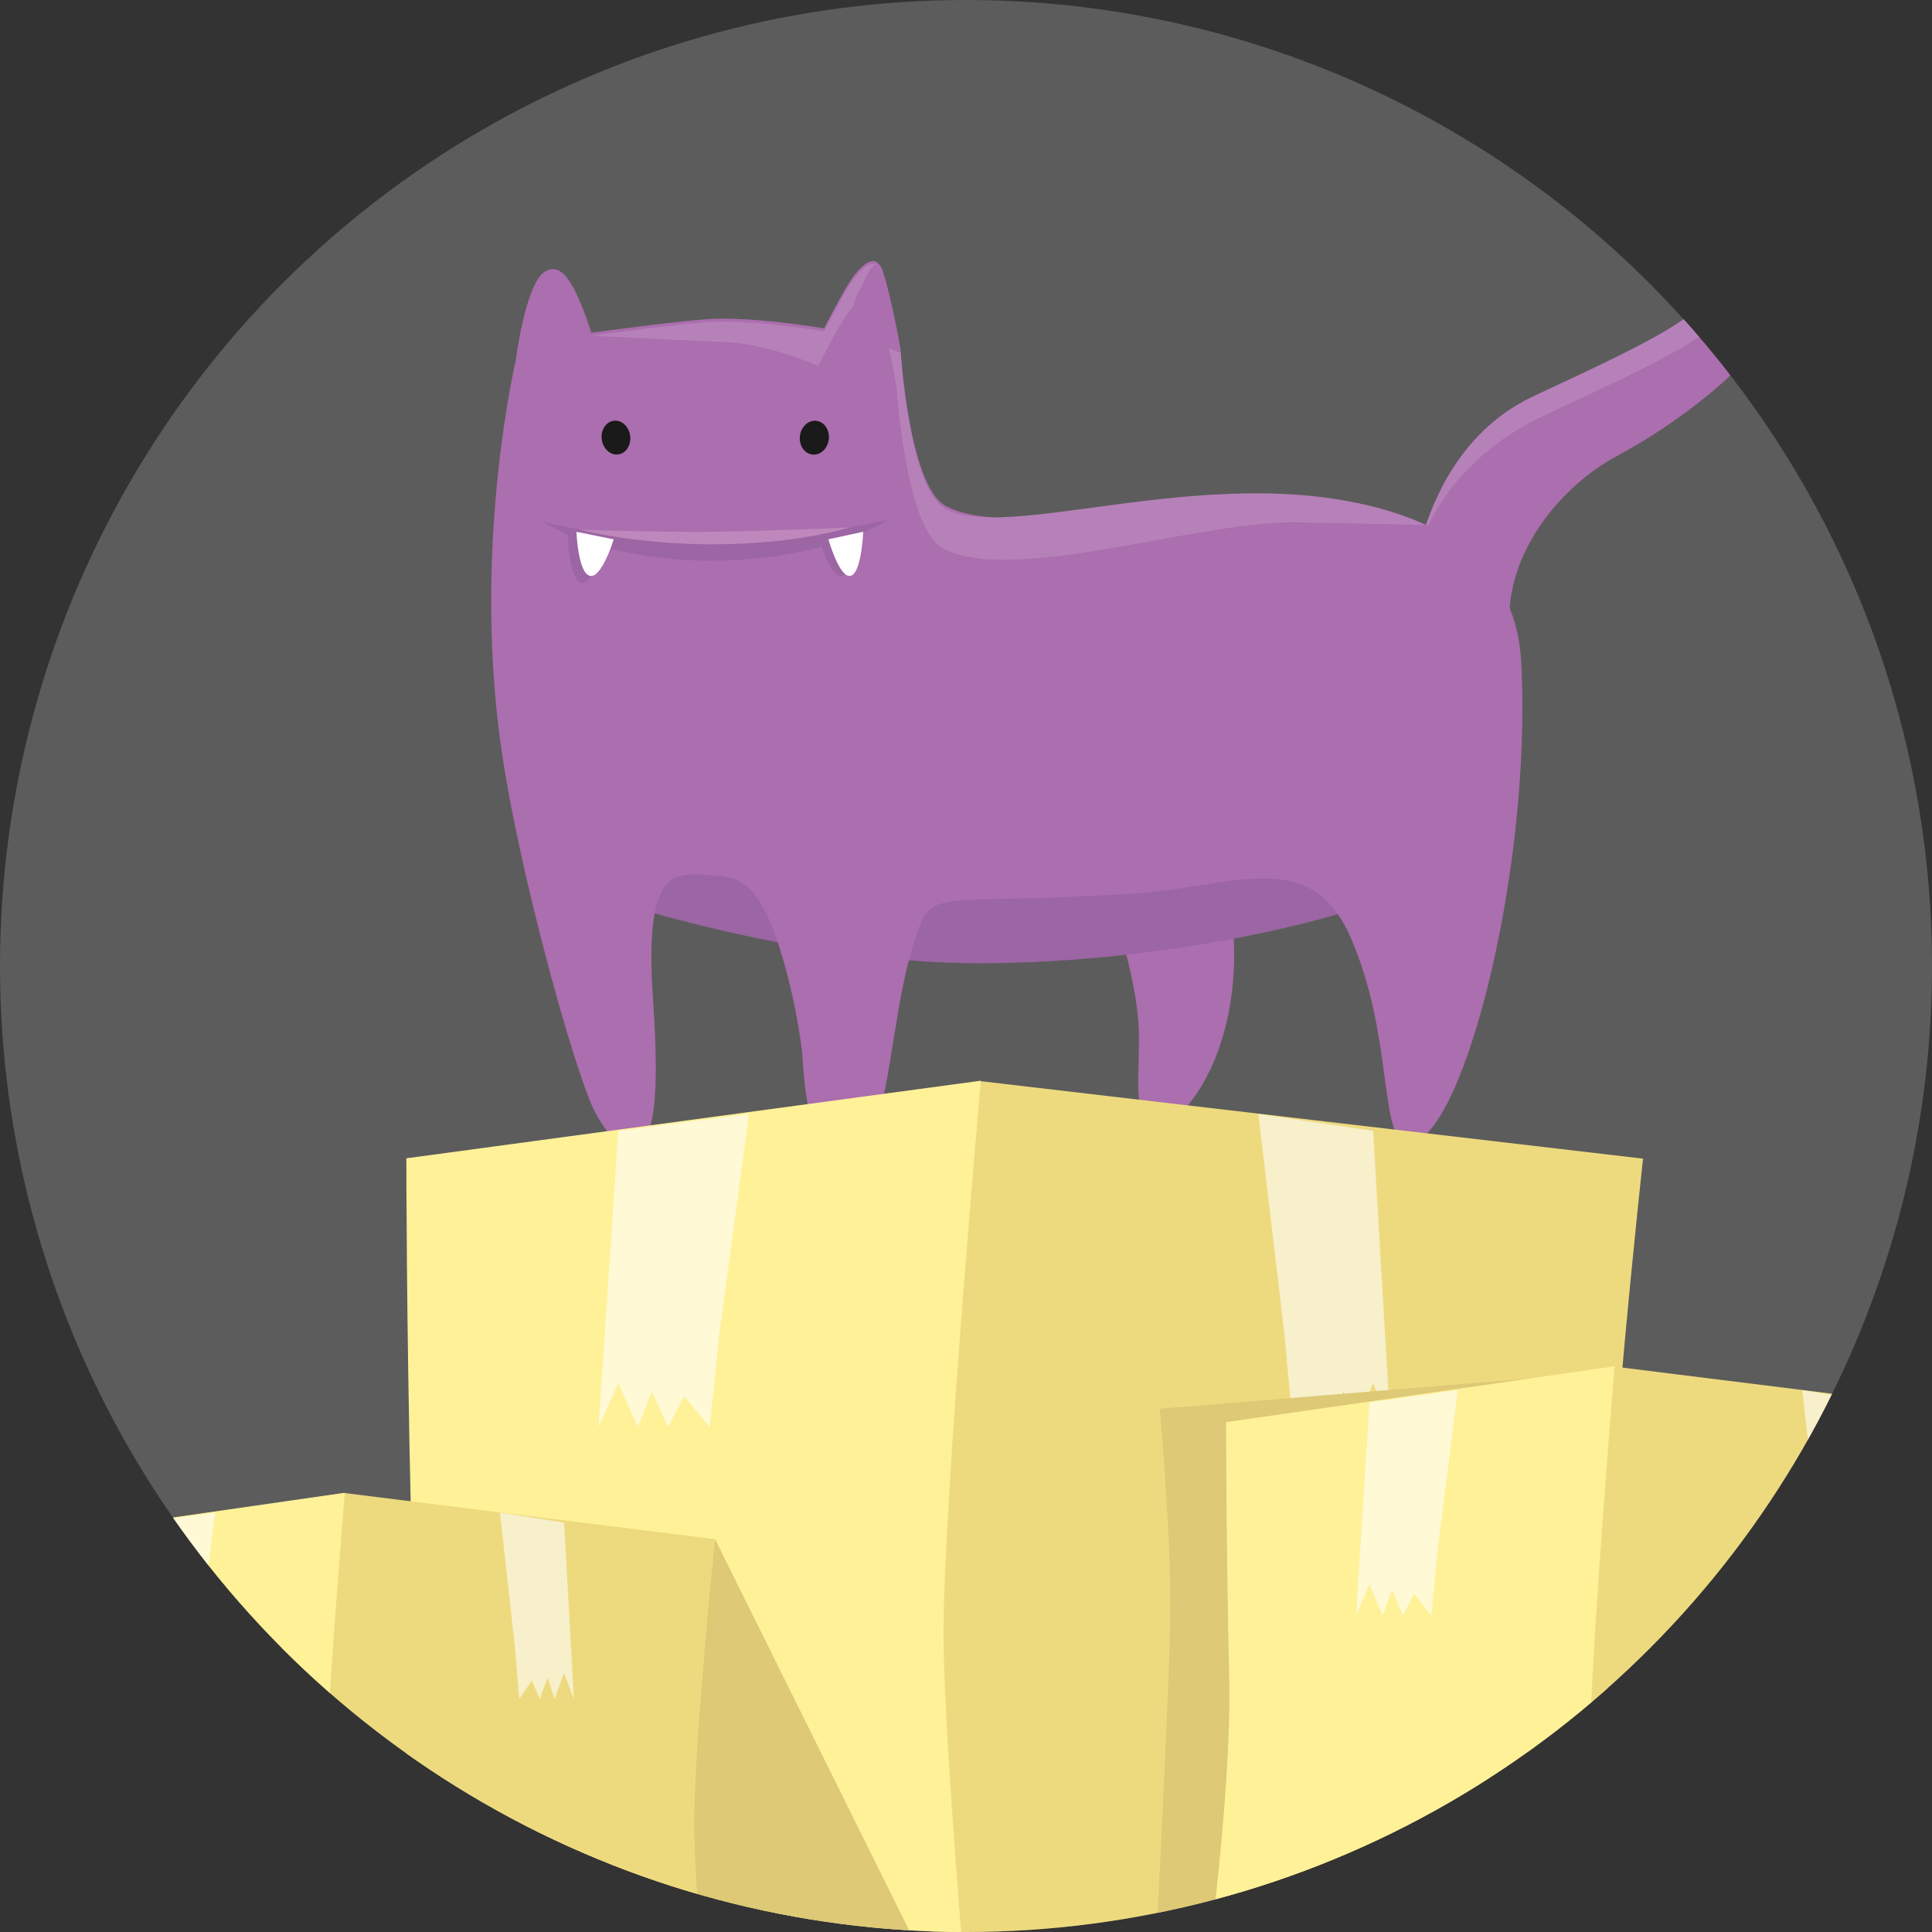 <svg xmlns="http://www.w3.org/2000/svg" xmlns:xlink="http://www.w3.org/1999/xlink" viewBox="0 0 140 140"><rect x="0" y="0" width="140" height="140" fill="#333333" stroke="none"/><circle opacity=".2" fill="#FFF" cx="70" cy="70" r="70"/><defs><circle id="a" cx="70" cy="70" r="70"/></defs><clipPath id="b"><use xlink:href="#a" overflow="visible"/></clipPath><g clip-path="url(#b)"><ellipse fill="#E0E1E0" cx="85.772" cy="150.993" rx="85" ry="3.424"/><path fill="#AB6EAE" d="M102.045 45.073s-.002-12.131 9.14-16.386c9.817-4.568 13.397-6.292 13.929-9.801.339-2.234-.62-4.9-3.58-6.873-4.736-3.157-3.157-4.51-3.157-4.51s1.491-2.431 7.442 3.383c5.246 5.124 4.285 10.374 2.255 13.305-2.03 2.932-6.44 6.456-10.839 8.815-4.71 2.526-8.427 7.849-7.779 12.809.549 4.198-7.411-.742-7.411-.742z"/><path fill="#B681B9" d="M112.01 30.054c10.435-4.855 14.241-6.689 14.807-10.418.415-2.732-2.213-6.308-5.466-7.7 1.226 1.04 2.134 1.635 2.642 2.418.878 1.351 1.366 2.916 1.121 4.533-.532 3.509-4.112 5.233-13.929 9.801-9.142 4.254-9.14 16.386-9.14 16.386s-.256-2.219 0-2.071c.469-3.867 2.72-9.577 9.965-12.949z"/><path fill="#AB6EAE" d="M81.139 67.565s1.128 3.383 1.353 6.54c.226 3.157-.676 7.551 1.353 7.496 2.029-.054 6.54-5.918 5.412-15.39-1.127-9.471-10.824-6.539-8.118 1.354z"/><path fill="#9C65A3" d="M43.027 64.84s14.208 4.962 27.964 4.962c13.756 0 26.836-3.382 29.767-4.962 2.932-1.578-9.471-13.666-9.471-13.666s-17.59-.315-25.934-1.894c-8.344-1.578-24.355 2.029-22.326 15.56z"/><path fill="#AB6EAE" d="M45.605 83.181s-1.225-.074-2.578-2.781c-1.353-2.706-5.505-17.381-6.765-26.61-2.001-14.651 1.127-27.738 1.127-27.738s.69-5.338 2.03-6.314c.531-.387 1.325-.523 2.255 1.352.668 1.347 1.177 3.023 1.177 3.023s7.086-.981 9.127-1.019c3.315-.061 7.737.703 7.737.703s1.281-2.497 1.844-3.357c.381-.582 1.836-2.648 2.44-.702.699 2.248 1.261 5.626 1.261 5.626s.608 9.847 3.249 11.288c4.961 2.707 20.071-1.578 24.581-.676 0 0 16.462-.533 17.139 11.952.847 15.621-4.554 35.686-8.336 34.852-1.971-.435-.91-7.715-4.019-14.84-2.951-6.761-8.613-3.613-15.86-3.173-14.884.902-14.407-.603-15.759 3.457-1.353 4.06-1.699 10.311-2.852 13.583-.339.963-2.109 3.674-3.913 1.165-1.155-1.606-1.353-6.63-1.353-6.63s-.425-4.001-1.779-8.061c-1.353-4.06-2.735-4.701-4.31-4.809-2.878-.196-5.413-1.182-4.736 8.811.475 7.007.238 10.898-1.707 10.898z"/><path fill="#B681B9" d="M94.587 37.862c-7.322-.341-21.178 4.637-26.273 1.858-2.712-1.48-3.337-11.591-3.337-11.591s-.577-3.468-1.294-5.776c-.621-1.997-2.115.123-2.506.721-.578.883-1.894 3.447-1.894 3.447s-4.03-1.822-7.433-1.759l-8.998-.432s7.086-.981 9.127-1.019c3.315-.061 7.737.703 7.737.703s1.281-2.497 1.844-3.356c.381-.583 1.836-2.647 2.44-.702.699 2.248 1.261 5.625 1.261 5.625s.608 9.848 3.249 11.288c4.961 2.706 21.834-4.616 34.822 1.176l-8.745-.183z"/><path fill="#AB6EAE" d="M37.389 26.052s.69-5.338 2.03-6.314c.531-.387 1.768 4.967 1.768 4.967l-3.798 1.347zM61.563 24.013s.154-2.137.717-2.998c.381-.582 1.115-3.006 1.72-1.061.699 2.248 1.261 5.625 1.261 5.625l-3.698-1.566zM102 82V61"/><ellipse transform="rotate(7.161 58.99 31.703)" fill="#1A1A1A" cx="59.013" cy="31.714" rx="1.054" ry="1.23"/><ellipse transform="rotate(-7.946 44.625 31.694)" fill="#1A1A1A" cx="44.634" cy="31.71" rx="1.037" ry="1.23"/><path fill="#9C65A3" d="M39.318 37.806s7.197 1.742 12.366 1.634c5.17-.108 12.696-1.786 12.696-1.786s-4.427 2.97-12.843 2.97c-7.931.001-12.219-2.818-12.219-2.818z"/><path fill="#BE88BC" d="M42.038 38.385s6.055.199 9.812.148c3.756-.052 9.714-.311 9.714-.311s-3.763 1.219-9.879 1.219c-5.764 0-9.647-1.056-9.647-1.056z"/><path fill="#9C65A3" d="M41.122 38.537s.116 3.483.976 3.709c.86.226 1.725-3.076 1.725-3.076l-2.701-.633z"/><path fill="#FFF" d="M41.77 38.537s.116 2.996.976 3.191c.861.194 1.725-2.647 1.725-2.647l-2.701-.544z"/><g><path fill="#9C65A3" d="M61.901 38.537s-.108 2.996-.911 3.191c-.803.194-1.61-2.647-1.61-2.647l2.521-.544z"/><path fill="#FFF" d="M62.549 38.533s-.109 3-.911 3.195c-.803.194-1.61-2.647-1.61-2.647l2.521-.548z"/></g><g><path fill="#EEDA7E" d="M71.072 78.347l47.989 5.612s-2.628 23.957-2.698 34.067c-.056 8.045 2.193 31.984 2.193 31.984s-16.774-.188-24.006.309c-9.715.668-23.983.616-23.983.616s-9.24-26.784-9.576-41.071c-.335-14.287 10.081-31.517 10.081-31.517z"/><path fill="#FFF198" d="M29.446 83.935l41.626-5.623s-2.627 29.586-2.698 39.696c-.056 8.046 2.193 32.927 2.193 32.927s-11.749.367-19.035.001c-6.983-.351-23.764.399-23.764.399s2.349-27.204 2.013-41.49c-.335-14.285-.335-25.91-.335-25.91z"/><path opacity=".6" fill="#FFF" d="M44.807 81.947l9.466-1.229-2.175 16.15-.671 6.548-1.846-2.245-1.174 2.245-1.174-2.619-1.007 2.619-1.419-3.18-1.434 3.18zM99.5 81.947l-8.313-1.229 1.91 16.15.59 6.548 1.62-2.245 1.031 2.245 1.031-2.619.885 2.619 1.246-3.18 1.258 3.18z"/><path fill="#DDC976" d="M51.815 111.533l19.509 39.311-46.622.551 21.896-18.246zM83.258 150.519s1.553-28.272 1.553-34.161c0-5.889-.776-14.277-.776-14.277l26.787-2.187-5.184 50.951-22.38-.326z"/><g><path fill="#EEDA7E" d="M116.998 99.031l32.453 4.04s-1.777 17.247-1.824 24.525c-.038 5.791 1.483 23.025 1.483 23.025s-11.343-.135-16.234.222c-6.57.481-18.059.002-18.059.002s-4.41-18.841-4.636-29.126c-.228-10.285 6.817-22.688 6.817-22.688z"/><path fill="#FFF198" d="M88.847 103.054l28.151-4.049s-1.777 21.3-1.825 28.577c-.038 5.793-.356 23.263-.356 23.263l-15.065-.146-13.364-.135s2.913-18.574 2.686-28.858c-.227-10.285-.227-18.652-.227-18.652z"/><path opacity=".6" fill="#FFF" d="M99.235 101.622l6.402-.884-1.471 11.626-.453 4.713-1.249-1.616-.794 1.616-.794-1.885-.681 1.885-.96-2.289-.969 2.289zM136.223 101.622l-5.622-.884 1.292 11.626.398 4.713 1.096-1.616.698 1.616.697-1.885.598 1.885.843-2.289.851 2.289z"/></g><g><path fill="#EEDA7E" d="M24.984 108.193l26.831 3.34s-1.469 14.258-1.508 20.276c-.031 4.788 1.226 19.036 1.226 19.036s-9.378-.112-13.422.183c-5.432.398-13.409.366-13.409.366s-5.167-15.942-5.354-24.444c-.188-8.503 5.636-18.757 5.636-18.757z"/><path fill="#FFF198" d="M1.71 111.518l23.274-3.347s-1.469 17.609-1.508 23.626c-.031 4.789 1.226 19.597 1.226 19.597s-11.642-.42-15.659.21c-4.331.679-8.271.028-8.271.028s1.314-16.191 1.126-24.693c-.188-8.503-.188-15.421-.188-15.421z"/><path opacity=".6" fill="#FFF" d="M10.298 110.335l5.293-.732-1.216 9.613-.375 3.897-1.032-1.337-.657 1.337-.656-1.559-.563 1.559-.794-1.893-.801 1.893zM40.878 110.335l-4.647-.732 1.067 9.613.33 3.897.906-1.337.576 1.337.577-1.559.494 1.559.697-1.893.704 1.893z"/></g></g><path fill="#4ABA7D" d="M15 147.587l-10.846.734 1.163-11.756 9.683-.544z"/><g fill="none" stroke="#FFF" stroke-miterlimit="10"><path stroke-width="2" d="M6.195 138.524l7.837-.435"/><path d="M6.195 139.831l6.583-.366M6.195 141.137l7.837-.436M6.195 142.443l4.238-.236"/></g></g></svg>